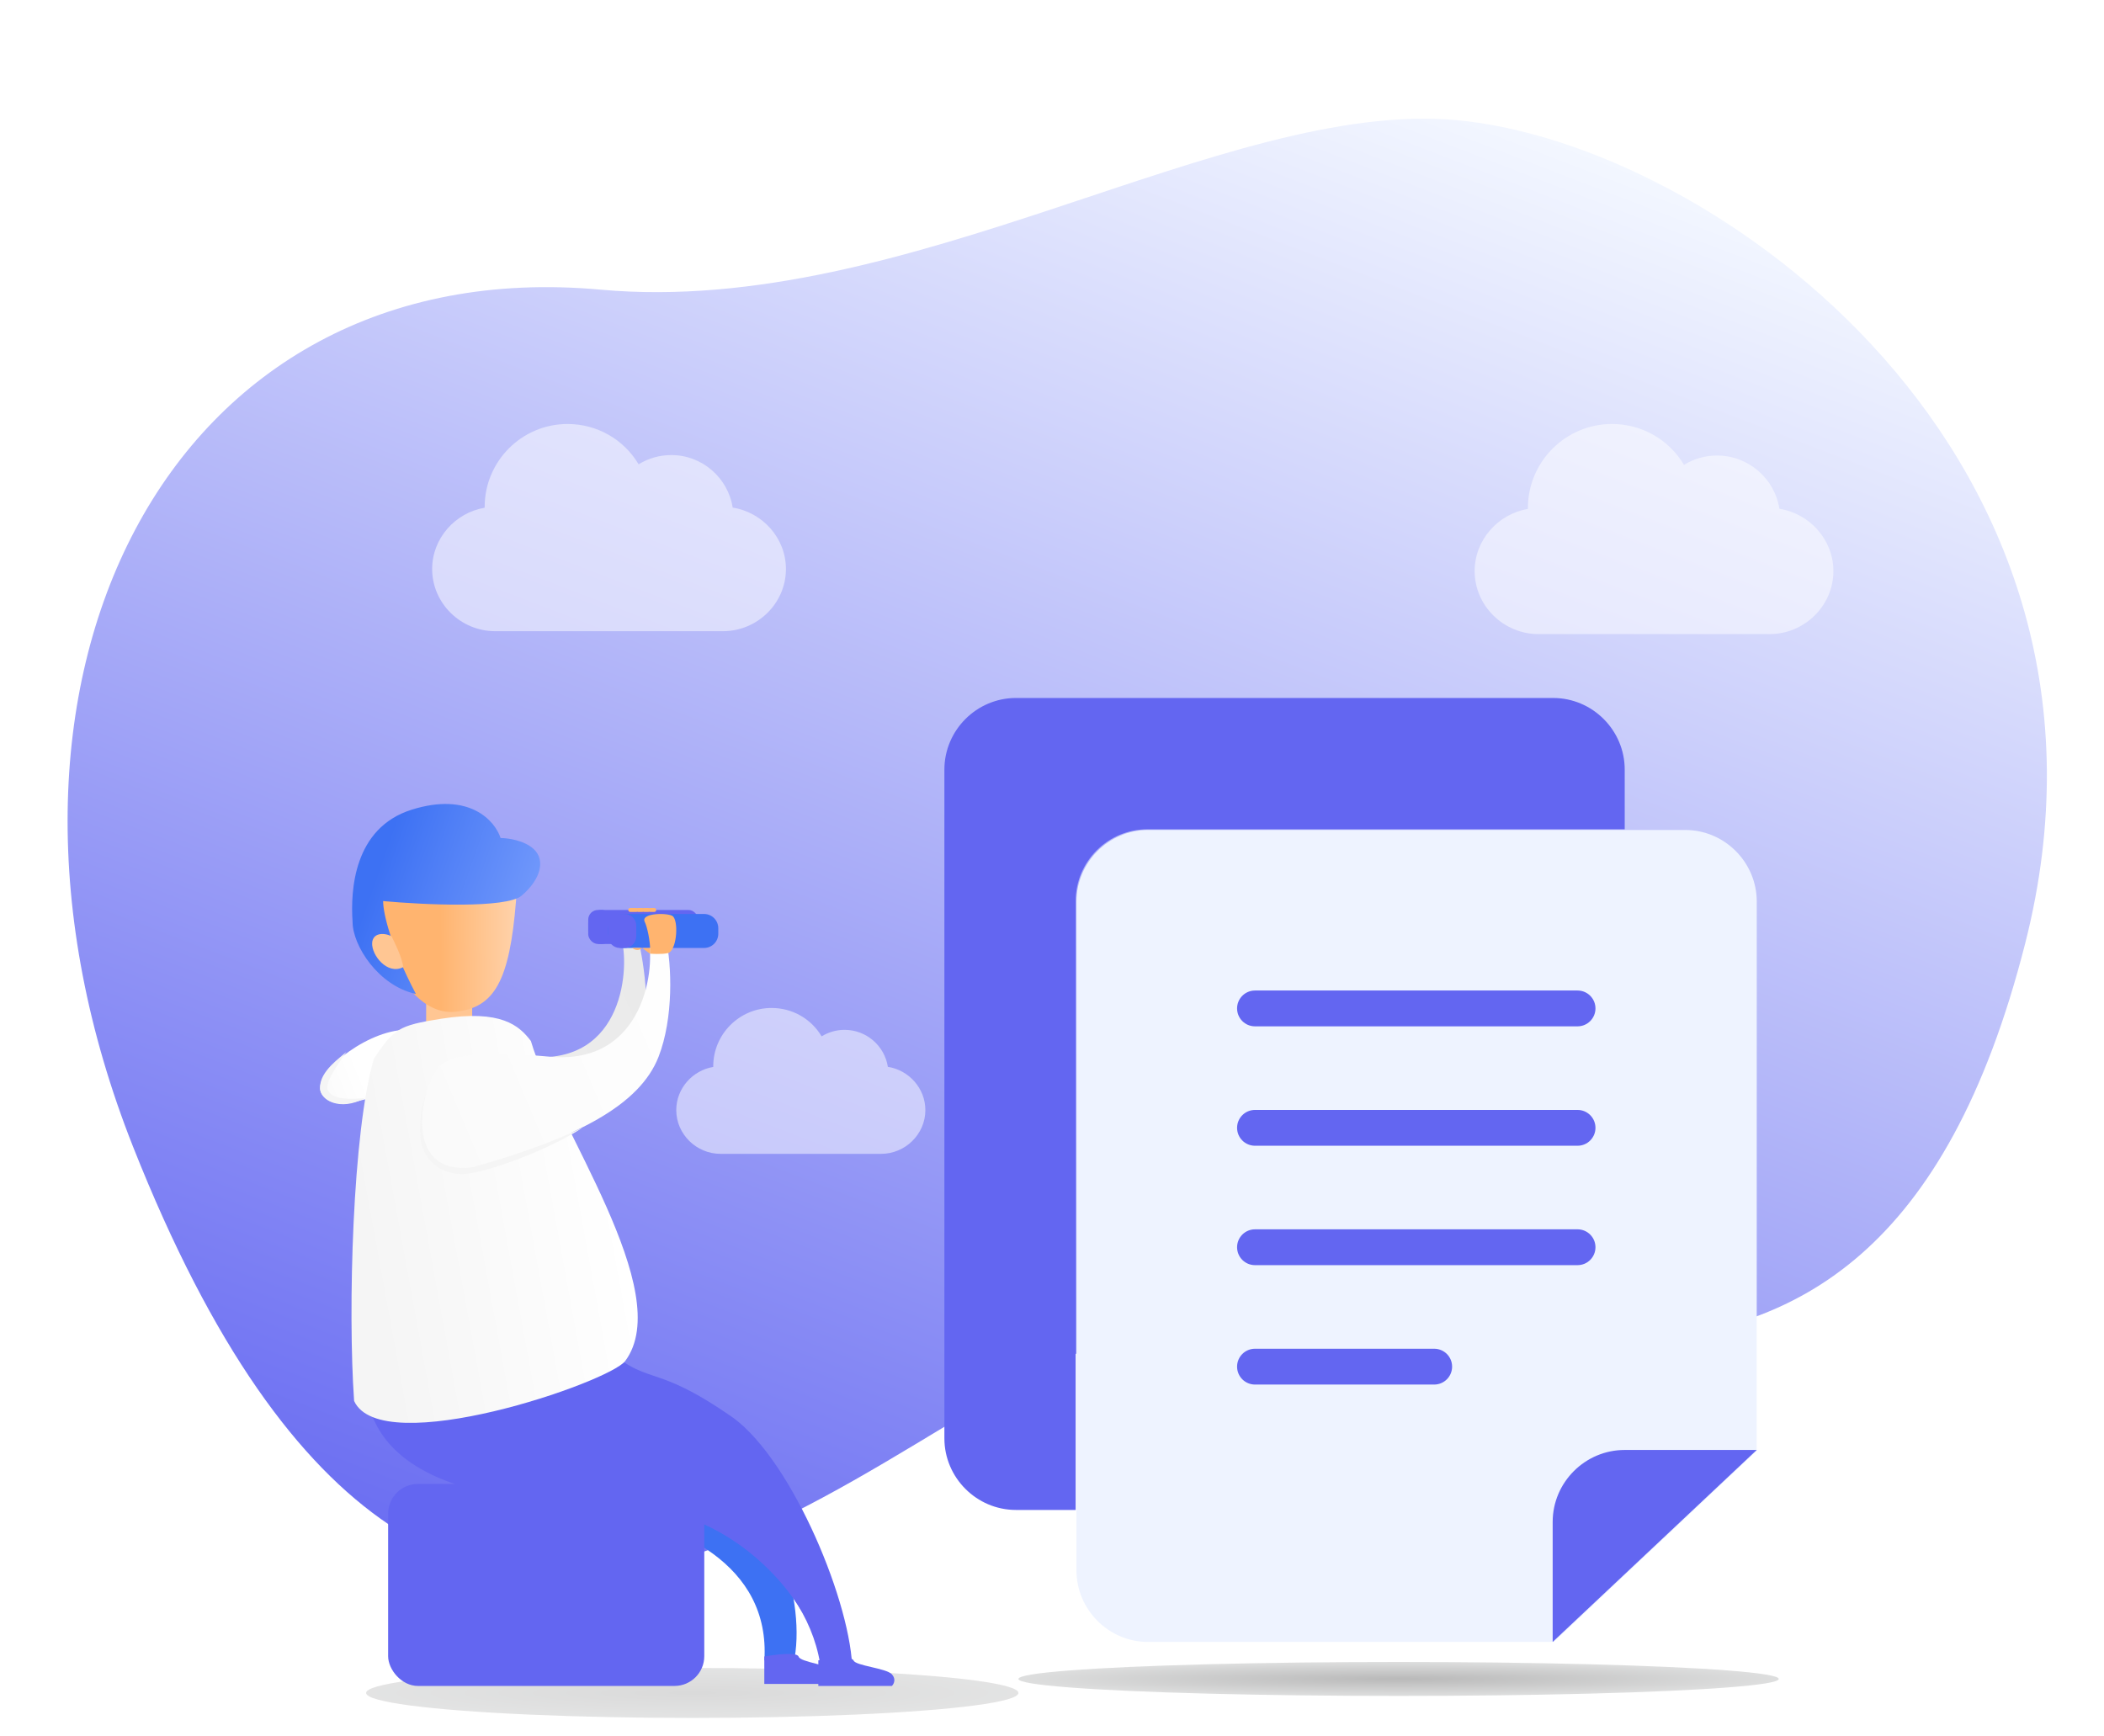 <svg width="1625" height="1341" viewBox="0 0 1625 1341" fill="none" xmlns="http://www.w3.org/2000/svg">
<path d="M102.77 885.773C-39.117 527.238 129.085 193.193 463.91 223.74C701.556 245.421 945.671 76.448 1124.96 92.806C1323.9 110.956 1659.71 353.127 1564.13 728.722C1442.71 1205.87 1102.68 971.268 874.644 1029.74C681.545 1079.25 348.643 1507.07 102.77 885.773Z" fill="url(#paint0_linear_21_5)"/>
<path d="M685.733 824.064C683.206 807.899 669.187 795.492 652.317 795.492C645.97 795.492 639.872 797.247 634.582 800.521C626.535 787.002 612.048 778.589 595.953 778.589C571.091 778.589 550.863 798.81 550.863 823.663C550.863 823.817 550.863 823.977 550.869 824.131C534.89 826.821 522.306 840.747 522.306 857.468C522.306 876.109 537.851 891.273 556.499 891.273H680.498C699.146 891.273 714.692 876.109 714.692 857.468C714.692 840.604 701.904 826.59 685.733 824.064Z" fill="white" fill-opacity="0.5"/>
<path d="M565.882 392.09C562.293 369.131 542.382 351.509 518.421 351.509C509.407 351.509 500.745 354.002 493.233 358.651C481.803 339.45 461.227 327.502 438.368 327.502C403.056 327.502 374.326 356.221 374.326 391.52C374.326 391.739 374.326 391.965 374.334 392.184C351.64 396.005 333.767 415.784 333.767 439.533C333.767 466.009 355.846 487.547 382.332 487.547H558.447C584.933 487.547 607.012 466.009 607.012 439.533C607.012 415.581 588.85 395.677 565.882 392.09Z" fill="white" fill-opacity="0.5"/>
<path d="M1374.3 393C1370.66 369.717 1350.47 351.847 1326.17 351.847C1317.03 351.847 1308.25 354.375 1300.63 359.09C1289.04 339.619 1268.18 327.502 1244.99 327.502C1209.19 327.502 1180.05 356.625 1180.05 392.421C1180.05 392.643 1180.05 392.873 1180.06 393.095C1157.04 396.97 1138.92 417.027 1138.92 441.111C1138.92 467.96 1161.31 489.8 1188.17 489.8H1366.76C1393.62 489.8 1416.01 467.96 1416.01 441.111C1416.01 416.822 1397.6 396.637 1374.3 393Z" fill="white" fill-opacity="0.5"/>
<g filter="url(#filter0_f_21_5)">
<ellipse cx="534.669" cy="1307.69" rx="251.9" ry="19.31" fill="url(#paint1_radial_21_5)" fill-opacity="0.6"/>
</g>
<path d="M329.131 793.464V771.572L364.675 770.866V795.583L329.131 793.464Z" fill="#FFC693"/>
<path d="M351.352 781.543C326.77 783.819 309.191 756.884 303.474 743.132L292.041 689.784C329.2 671.527 402.518 647.248 398.516 696.186C393.514 757.358 382.08 778.698 351.352 781.543Z" fill="url(#paint2_linear_21_5)"/>
<path d="M402.942 691.789C391.033 701.949 326.618 698.845 295.899 696.023C295.899 705.665 301.937 731.086 321.219 767.776C292.154 761.425 272.305 730.38 272.305 712.036C270.651 688.046 273.072 639.577 317.874 625.466C362.677 611.355 382.384 634.168 386.637 647.338C392.072 647.338 404.785 649.032 412.158 655.805C421.373 664.272 417.829 679.089 402.942 691.789Z" fill="url(#paint3_linear_21_5)"/>
<path d="M287.433 728.253C287.978 720.735 296.058 720.06 302.414 723.192C304.684 728.01 310.37 738.904 311.46 747C299.202 753.505 286.752 737.649 287.433 728.253Z" fill="#FFC693"/>
<path d="M248.498 844.874C239.557 831.243 279.541 798.016 310.586 795.582C287.613 810.187 287.059 837.113 283.541 848.878C277.332 849.69 257.439 858.505 248.498 844.874Z" fill="url(#paint4_linear_21_5)"/>
<path d="M454.036 1163.93C262.685 1131.03 269.491 1058.87 284.037 1006.94C323.142 1017.61 421.388 1035.55 461.461 1037.45C494.467 1081.14 496.818 1056.62 553.8 1113.16C593.382 1154.86 622.354 1230.43 613.709 1280.67L590.36 1282.52C594.987 1208.53 524.885 1176.12 454.036 1163.93Z" fill="#3D71F3"/>
<path d="M616.761 1279.55C615.318 1275.96 598.521 1278.05 590.303 1279.55V1300.74H645.624C647.027 1299.24 648.991 1295.22 645.624 1291.11C641.415 1285.97 617.963 1284.05 616.761 1279.55Z" fill="#6366F1"/>
<path d="M476.826 1162.18C282.433 1162.18 276.897 1090.09 282.433 1036.57C322.829 1040.46 422.814 1041.48 462.677 1036.57C502.663 1073.95 500.819 1049.44 566.642 1095.4C612.779 1129.71 658.301 1240.61 658.301 1291.47H634.309C626.312 1217.94 548.801 1162.18 476.826 1162.18Z" fill="#6366F1"/>
<path d="M659.202 1282.51C657.72 1279.15 640.469 1281.11 632.029 1282.51V1302.28H688.845C690.286 1300.89 692.303 1297.13 688.845 1293.29C684.522 1288.5 660.437 1286.7 659.202 1282.51Z" fill="#6366F1"/>
<path d="M349.123 901.735C294.146 908.355 310.409 838.297 323.008 824.506C330.568 816.231 349.123 810.715 408.91 816.231C483.2 823.086 486.336 744.518 479.693 724.521H492.75C497.561 745.437 504.295 786.443 492.75 816.231C478.319 853.467 430.214 878.98 349.123 901.735Z" fill="url(#paint5_linear_21_5)"/>
<path d="M493.754 1148.28C359.459 1144.62 319.828 1092.23 308.945 1085.3C296.008 1080.41 284.92 1076.74 281.223 1076.74C302.785 1150.73 398.269 1166.02 490.674 1162.35C565.83 1168.46 627.433 1235.12 633.593 1282.2L642.833 1280.98C643.86 1250.81 587.391 1153.79 493.754 1148.28Z" fill="#6366F1"/>
<path d="M340.518 786.946C307.301 792.171 304.225 794.915 288.847 817.592C272.238 873.366 268.575 1012.27 273.496 1082.15C294.411 1128.11 470.692 1067.76 482.899 1051.25C522.306 997.953 429.303 870.096 410.029 804.107C401.007 792.257 387.269 779.592 340.518 786.946Z" fill="url(#paint6_linear_21_5)"/>
<path d="M324.686 878.748C323.151 851.501 330.899 834.698 345.4 824.934C341.718 841.283 333.8 875.206 345.401 891.01C357.002 906.814 419.748 884.425 449.672 871.255C424.813 887.604 377.663 905.294 359.903 906.677C336.425 908.506 325.376 891.01 324.686 878.748Z" fill="#F5F5F5"/>
<path d="M364.673 901.735C309.559 908.355 325.863 838.297 338.494 824.506C346.072 816.231 364.673 810.715 424.609 816.231C499.084 823.086 506.591 744.518 500.391 724.521H514.17C518.992 745.437 520.232 786.443 508.658 816.231C494.191 853.467 445.966 878.98 364.673 901.735Z" fill="url(#paint7_linear_21_5)"/>
<path d="M252.748 839.674C252.748 833.515 262.337 820.171 267.437 812.576C263.765 816.271 246.628 827.357 247.241 840.29C246.628 849.528 262.678 858.92 281.996 848.107C255.724 851.178 252.748 842.991 252.748 839.674Z" fill="#F5F5F5"/>
<rect x="299.768" y="1146.26" width="244.173" height="156.027" rx="23" fill="#6366F1"/>
<rect x="454.308" y="702.893" width="84.997" height="26.262" rx="7.5" fill="#6366F1"/>
<path d="M454.308 712.938C454.308 707.39 458.805 702.893 464.353 702.893C469.901 702.893 474.398 707.39 474.398 712.938V719.11C474.398 724.658 469.901 729.155 464.353 729.155C458.805 729.155 454.308 724.658 454.308 719.11V716.024V712.938Z" fill="#6366F1"/>
<path d="M469.762 716.983C469.762 710.908 474.687 705.983 480.762 705.983H543.759C549.834 705.983 554.759 710.908 554.759 716.983V721.245C554.759 727.32 549.834 732.245 543.759 732.245H480.762C474.687 732.245 469.762 727.32 469.762 721.245V719.114V716.983Z" fill="#3D71F3"/>
<path d="M488.307 732.245C489.594 733.411 492.943 735.043 496.034 732.245H488.307Z" fill="#FFB46F"/>
<path d="M469.762 714.983C469.762 710.012 473.791 705.983 478.762 705.983H482.397C487.368 705.983 491.397 710.012 491.397 714.983V723.245C491.397 728.215 487.368 732.245 482.397 732.245H478.762C473.791 732.245 469.762 728.215 469.762 723.245V719.114V714.983Z" fill="#6366F1"/>
<path d="M497.961 712.078C499.693 715.588 502.289 726.112 502.289 736.638C508.925 737.223 515.744 736.673 517.004 735.761C523.063 731.376 523.928 711.201 519.6 707.691C516.169 704.909 494.455 704.974 497.961 712.078Z" fill="#FFB46F"/>
<path d="M496.034 732.245L502.215 736.879V732.245H496.034Z" fill="#FFB46F"/>
<rect x="491.397" y="701.348" width="6.182" height="3.09" rx="1.545" fill="#FFB46F"/>
<rect x="500.67" y="701.348" width="6.182" height="3.09" rx="1.545" fill="#FFB46F"/>
<rect x="485.216" y="701.348" width="7.727" height="3.09" rx="1.545" fill="#FFB46F"/>
<rect x="496.034" y="701.348" width="6.182" height="3.09" rx="1.545" fill="#FFB46F"/>
<g filter="url(#filter1_f_21_5)">
<ellipse cx="1080.19" cy="1296.88" rx="293.626" ry="13.131" fill="url(#paint8_radial_21_5)" fill-opacity="0.7"/>
</g>
<path d="M1356.82 696.442C1356.82 666.004 1331.93 641.101 1301.51 641.101H886.692C856.273 641.101 831.385 666.004 831.385 696.442V1212.96C831.385 1243.39 856.273 1268.3 886.692 1268.3H1200.07L1356.78 1120.72L1356.82 696.442Z" fill="#EEF3FF"/>
<path d="M830.786 695.941C830.786 665.504 855.674 640.6 886.093 640.6H1254.83V594.483C1254.83 564.046 1229.94 539.142 1199.52 539.142H784.696C754.277 539.142 729.389 564.046 729.389 594.483V1111C729.389 1141.44 754.277 1166.34 784.696 1166.34H830.786V695.941Z" fill="#6366F1"/>
<path d="M1254.83 1120H1356.82L1199.19 1268.3V1175.61C1199.19 1145.02 1224.23 1120 1254.83 1120Z" fill="#6366F1"/>
<path d="M969.283 885.012H1218.4C1226.05 885.012 1232.24 878.813 1232.24 871.177C1232.24 863.532 1226.05 857.342 1218.4 857.342H969.283C961.635 857.342 955.443 863.532 955.443 871.177C955.443 878.813 961.633 885.012 969.283 885.012Z" fill="#6366F1"/>
<path d="M969.283 792.78H1218.4C1226.05 792.78 1232.24 786.582 1232.24 778.945C1232.24 771.3 1226.05 765.111 1218.4 765.111H969.283C961.635 765.111 955.443 771.3 955.443 778.945C955.443 786.582 961.633 792.78 969.283 792.78Z" fill="#6366F1"/>
<path d="M969.283 977.245H1218.4C1226.05 977.245 1232.24 971.046 1232.24 963.41C1232.24 955.765 1226.05 949.575 1218.4 949.575H969.283C961.635 949.575 955.443 955.765 955.443 963.41C955.443 971.046 961.633 977.245 969.283 977.245Z" fill="#6366F1"/>
<path d="M969.283 1069.48H1107.68C1115.33 1069.48 1121.52 1063.28 1121.52 1055.64C1121.52 1048 1115.33 1041.81 1107.68 1041.81H969.283C961.635 1041.81 955.443 1048 955.443 1055.64C955.443 1063.28 961.633 1069.48 969.283 1069.48Z" fill="#6366F1"/>
<defs>
<filter id="filter0_f_21_5" x="268.769" y="1274.38" width="531.801" height="66.621" filterUnits="userSpaceOnUse" color-interpolation-filters="sRGB">
<feFlood flood-opacity="0" result="BackgroundImageFix"/>
<feBlend mode="normal" in="SourceGraphic" in2="BackgroundImageFix" result="shape"/>
<feGaussianBlur stdDeviation="7" result="effect1_foregroundBlur_21_5"/>
</filter>
<filter id="filter1_f_21_5" x="764.569" y="1261.75" width="631.252" height="70.262" filterUnits="userSpaceOnUse" color-interpolation-filters="sRGB">
<feFlood flood-opacity="0" result="BackgroundImageFix"/>
<feBlend mode="normal" in="SourceGraphic" in2="BackgroundImageFix" result="shape"/>
<feGaussianBlur stdDeviation="11" result="effect1_foregroundBlur_21_5"/>
</filter>
<linearGradient id="paint0_linear_21_5" x1="604.623" y1="1388.92" x2="1110.36" y2="71.981" gradientUnits="userSpaceOnUse">
<stop stop-color="#6366F1"/>
<stop offset="1" stop-color="#F3F7FF"/>
</linearGradient>
<radialGradient id="paint1_radial_21_5" cx="0" cy="0" r="1" gradientUnits="userSpaceOnUse" gradientTransform="translate(534.669 1307.69) rotate(90) scale(19.31 251.9)">
<stop stop-color="#C1C1C1"/>
<stop offset="1" stop-color="#D0D1D1"/>
</radialGradient>
<linearGradient id="paint2_linear_21_5" x1="316.136" y1="738.648" x2="398.314" y2="737.93" gradientUnits="userSpaceOnUse">
<stop offset="0.292" stop-color="#FFB46F"/>
<stop offset="1" stop-color="#FFD2AA"/>
</linearGradient>
<linearGradient id="paint3_linear_21_5" x1="296.408" y1="659.118" x2="422.462" y2="703.232" gradientUnits="userSpaceOnUse">
<stop stop-color="#3D71F3"/>
<stop offset="1" stop-color="#769CFC"/>
</linearGradient>
<linearGradient id="paint4_linear_21_5" x1="250.36" y1="849.742" x2="310.868" y2="825.174" gradientUnits="userSpaceOnUse">
<stop stop-color="#FAFAFA"/>
<stop offset="0.531" stop-color="white"/>
</linearGradient>
<linearGradient id="paint5_linear_21_5" x1="306.515" y1="846.571" x2="542.469" y2="747.848" gradientUnits="userSpaceOnUse">
<stop stop-color="#EFEFEF"/>
<stop offset="1" stop-color="#E9E9E9"/>
</linearGradient>
<linearGradient id="paint6_linear_21_5" x1="279.619" y1="956.108" x2="475.801" y2="920.309" gradientUnits="userSpaceOnUse">
<stop stop-color="#F5F5F5"/>
<stop offset="1" stop-color="white"/>
</linearGradient>
<linearGradient id="paint7_linear_21_5" x1="321.959" y1="846.571" x2="558.325" y2="747.429" gradientUnits="userSpaceOnUse">
<stop stop-color="#FAFAFA"/>
<stop offset="1" stop-color="white"/>
</linearGradient>
<radialGradient id="paint8_radial_21_5" cx="0" cy="0" r="1" gradientUnits="userSpaceOnUse" gradientTransform="translate(1080.19 1296.88) rotate(90) scale(13.131 293.626)">
<stop stop-color="#9C9C9C"/>
<stop offset="1" stop-color="#D0D1D1"/>
</radialGradient>
</defs>
</svg>
